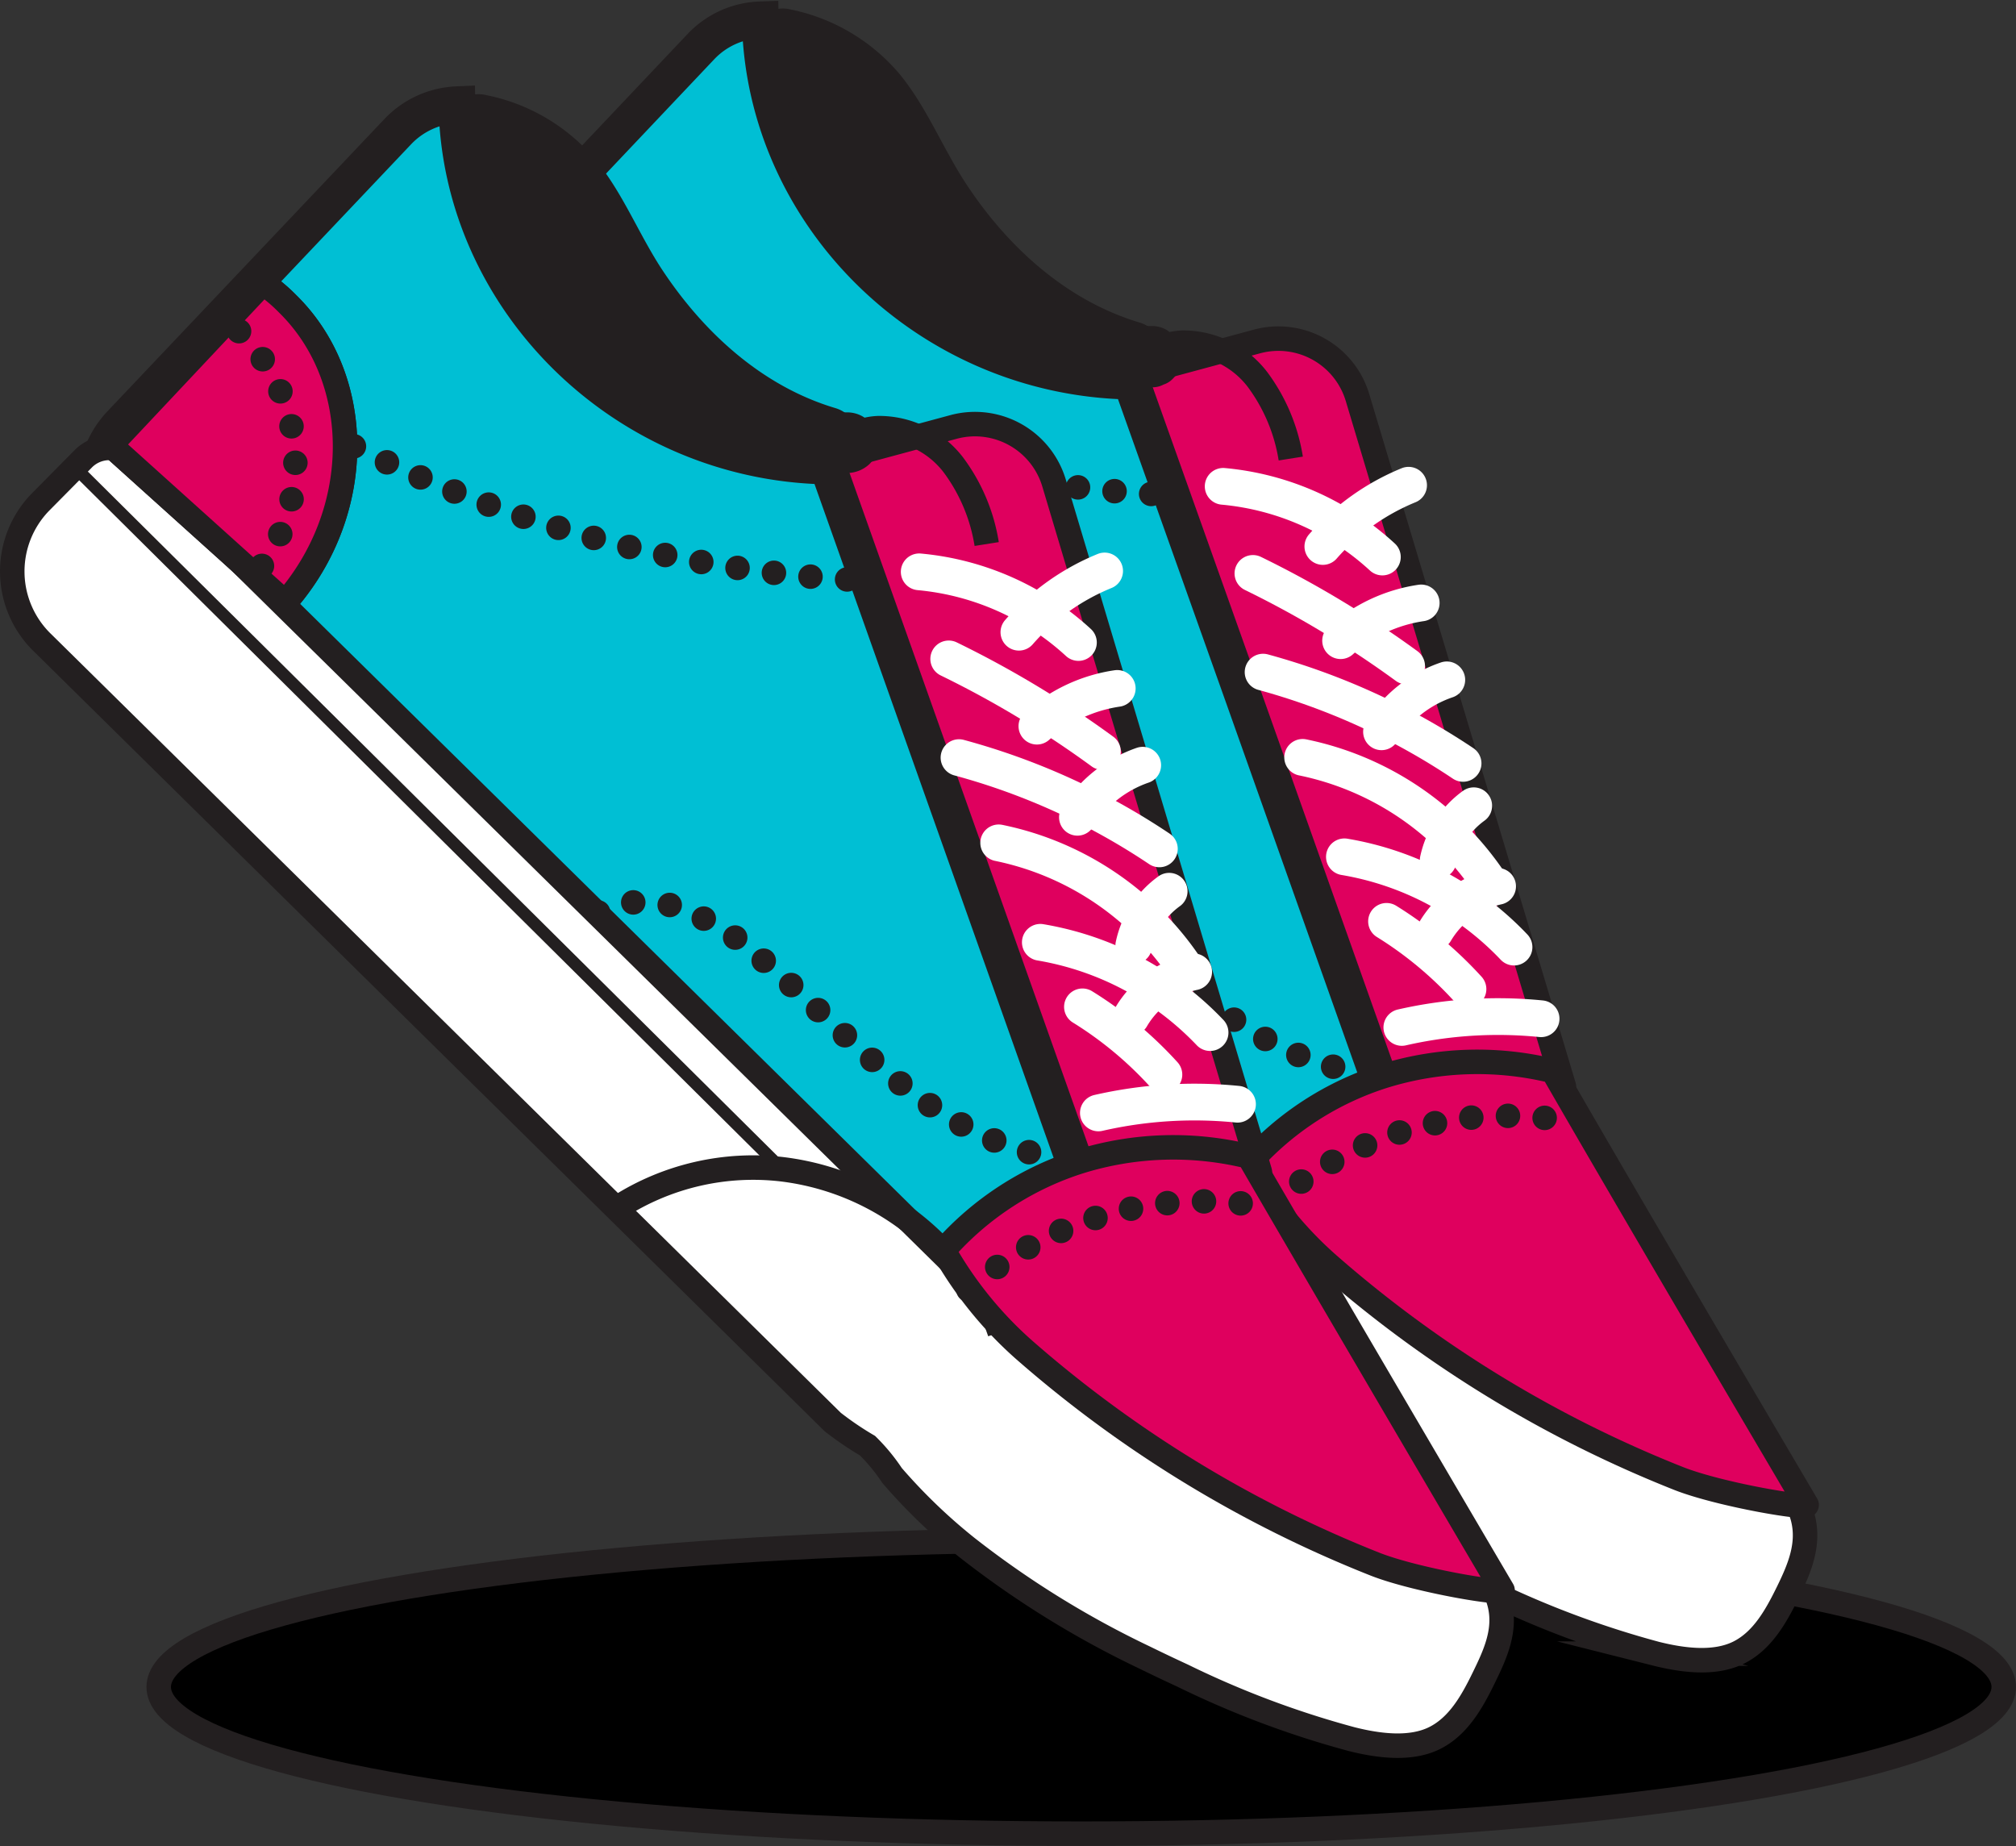 <svg xmlns="http://www.w3.org/2000/svg" viewBox="0 0 164.62 150.73"><rect x="0" y="0" width="164.62" height="150.73" fill="#333333" stroke="none"/><defs><style>.cls-1,.cls-10,.cls-2,.cls-3,.cls-4,.cls-5,.cls-6,.cls-7{stroke:#231f20;}.cls-1,.cls-10,.cls-2,.cls-3,.cls-4,.cls-5,.cls-6,.cls-7,.cls-8{stroke-miterlimit:10;}.cls-1,.cls-10,.cls-2,.cls-4,.cls-7{stroke-width:2px;}.cls-2{fill:#df005e;}.cls-3{fill:#00bfd4;}.cls-3,.cls-8{stroke-width:3px;}.cls-4{fill:#fff;}.cls-5,.cls-9{fill:#231f20;}.cls-10,.cls-6,.cls-7,.cls-8{fill:none;}.cls-8{stroke:#fff;}.cls-10,.cls-8{stroke-linecap:round;}.cls-10{stroke-dasharray:0 3;}</style></defs><g id="shadow"><ellipse class="cls-1" cx="88.29" cy="137.74" rx="75.33" ry="11.98"/></g><g id="shoe_2" data-name="shoe 2"><path class="cls-2" d="M137.3,114.74l-17.05-56.8,10-2.7a6.74,6.74,0,0,1,8.13,4.6L155.21,116a.65.65,0,0,1-.45.83l-9.33,2.52A6.74,6.74,0,0,1,137.3,114.74Z" transform="translate(-27.53 -27.38)"/><path class="cls-3" d="M101.73,102.75l0-.16a3.8,3.8,0,0,1-.39-.33L62.6,65.59a7.44,7.44,0,0,1-.46-10.5L84.78,31.17A7,7,0,0,1,89.61,29c.28,16.05,13.8,29.24,30.28,29.5L129,84.09l19,53.54Z" transform="translate(-27.53 -27.38)"/><path class="cls-4" d="M173.51,157.41c-.95,1.93-2.06,3.93-4,4.9s-4.52.66-6.78.09a76.86,76.86,0,0,1-13.8-5.18c-1-.48-2.06-1-3.08-1.47a77.52,77.52,0,0,1-14.55-9,46.45,46.45,0,0,1-6.1-5.88,15.66,15.66,0,0,0-2-2.43,26.91,26.91,0,0,1-2.85-1.93c-.11-.12-64.53-63.58-64.53-63.58a8.13,8.13,0,0,1-.26-11.49l3.52-3.56a3.06,3.06,0,0,1,4.31,0l68.22,67.2a8.46,8.46,0,0,1,2,3.15,10.44,10.44,0,0,1,6-.3c7.38,2,13.88,6.51,20.19,10.94l10.54,7.42c1.84,1.31,3.82,2.79,4.4,5S174.44,155.51,173.51,157.41Z" transform="translate(-27.53 -27.38)"/><path class="cls-2" d="M175.05,150.24c-.25-.43-14-23.72-20.72-35.41a25.76,25.76,0,0,0-13.64.36,24.68,24.68,0,0,0-11.28,7.3,31.25,31.25,0,0,0,6.72,8.25,98.47,98.47,0,0,0,28.5,17.37C168,149.43,175.3,150.66,175.05,150.24Z" transform="translate(-27.53 -27.38)"/><path class="cls-5" d="M166.93,164.46" transform="translate(-27.53 -27.38)"/><path class="cls-6" d="M119.89,58.45C103.41,58.19,89.89,45,89.61,29v0" transform="translate(-27.53 -27.38)"/><path class="cls-7" d="M119.44,59.65a4.87,4.87,0,0,1,4.65-4.29,7.65,7.65,0,0,1,6.12,3,14.67,14.67,0,0,1,2.72,6.46" transform="translate(-27.53 -27.38)"/><path class="cls-8" d="M127.41,67.09a22.16,22.16,0,0,1,13,5.77" transform="translate(-27.53 -27.38)"/><path class="cls-8" d="M142.55,67a18.69,18.69,0,0,0-7,5" transform="translate(-27.53 -27.38)"/><path class="cls-8" d="M129.84,74.2a83,83,0,0,1,12.55,7.56" transform="translate(-27.53 -27.38)"/><path class="cls-8" d="M143.58,76.61A12.62,12.62,0,0,0,137,79.69" transform="translate(-27.53 -27.38)"/><path class="cls-8" d="M130.67,82.26A55.66,55.66,0,0,1,147,89.71" transform="translate(-27.53 -27.38)"/><path class="cls-8" d="M145.67,82.89a10.1,10.1,0,0,0-5.33,4.24" transform="translate(-27.53 -27.38)"/><path class="cls-8" d="M133.9,89.22a24.25,24.25,0,0,1,15.26,10.24" transform="translate(-27.53 -27.38)"/><path class="cls-8" d="M137.31,97.34a24.75,24.75,0,0,1,13.85,7.37" transform="translate(-27.53 -27.38)"/><path class="cls-8" d="M147.87,93.17a7.42,7.42,0,0,0-2.9,4.44" transform="translate(-27.53 -27.38)"/><path class="cls-8" d="M149.82,99.75a7.89,7.89,0,0,0-5.11,3.69" transform="translate(-27.53 -27.38)"/><path class="cls-8" d="M140.75,102.61a31.21,31.21,0,0,1,6.65,5.53" transform="translate(-27.53 -27.38)"/><path class="cls-8" d="M142,111.27a35.26,35.26,0,0,1,11.37-.71" transform="translate(-27.53 -27.38)"/><path class="cls-9" d="M90.74,33a11.19,11.19,0,0,1,7.42,5c1.83,2.89,3.19,6,5.25,8.78,4,5.39,9.31,9.79,15.83,11.75,3.09.93,4.41-3.9,1.33-4.82-6-1.8-10.8-6.21-14.17-11.35-1.91-2.92-3.19-6.22-5.41-8.93a15.74,15.74,0,0,0-8.92-5.28A2.55,2.55,0,0,0,89,29.94,2.52,2.52,0,0,0,90.74,33Z" transform="translate(-27.53 -27.38)"/><path class="cls-9" d="M91.66,36.21c3.33,3.95,6.6,7.94,10,11.83,3,3.44,6.34,6.73,10.47,8.79a2.56,2.56,0,0,0,3.42-.9,2.51,2.51,0,0,0-.9-3.42c-3.87-1.93-6.87-5-9.68-8.25-3.31-3.82-6.52-7.72-9.77-11.59a2.54,2.54,0,0,0-3.54,0,2.56,2.56,0,0,0,0,3.54Z" transform="translate(-27.53 -27.38)"/><path class="cls-9" d="M91.64,37.9c1.46,3.92,4.45,6.81,7.29,9.78s5.52,6.15,9.19,8a2.57,2.57,0,0,0,3.42-.9,2.54,2.54,0,0,0-.9-3.42A15,15,0,0,1,108.4,50l0,0-.22-.17-.53-.45q-.48-.41-.93-.84c-1.39-1.31-2.68-2.72-4-4.1s-2.58-2.66-3.8-4.05a12.91,12.91,0,0,1-1.34-1.75c-.24-.37-.47-.75-.68-1.15L96.62,37c-.36-.73.13.37-.16-.39a2.56,2.56,0,0,0-3.07-1.75,2.52,2.52,0,0,0-1.75,3.08Z" transform="translate(-27.53 -27.38)"/><path class="cls-9" d="M96.25,43.4a8.79,8.79,0,0,0,6.52,8.87A2.6,2.6,0,0,0,104.7,52a2.5,2.5,0,0,0-.6-4.57,5.39,5.39,0,0,1-.86-.28l.59.25a5.94,5.94,0,0,1-1.33-.78L103,47a6.76,6.76,0,0,1-1.17-1.16l.39.51a7.1,7.1,0,0,1-.88-1.5l.25.6a5.92,5.92,0,0,1-.41-1.48l.09.66a5.32,5.32,0,0,1,0-1.26A2.5,2.5,0,0,0,97,41.63a2.84,2.84,0,0,0-.73,1.77Z" transform="translate(-27.53 -27.38)"/><path class="cls-9" d="M116.77,58a21.08,21.08,0,0,0,4.77,1,1.9,1.9,0,0,0,1-.22,1.82,1.82,0,0,0,.8-.52,2.5,2.5,0,0,0,0-3.53l-.51-.39a2.43,2.43,0,0,0-1.26-.34l-.38,0,.66.09a18.37,18.37,0,0,1-3.72-.91,1.86,1.86,0,0,0-1-.05,1.9,1.9,0,0,0-.93.3,2.5,2.5,0,0,0-.9,3.42l.39.5a2.52,2.52,0,0,0,1.1.65Z" transform="translate(-27.53 -27.38)"/><path class="cls-2" d="M61.39,56.75,73.81,43.52a13.49,13.49,0,0,1,2,1.67c6.27,6.14,6.33,17-.18,24.4Z" transform="translate(-27.53 -27.38)"/><path class="cls-2" d="M61.39,56.75,73.81,43.52a13.49,13.49,0,0,1,2,1.67c6.27,6.14,6.33,17-.18,24.4Z" transform="translate(-27.53 -27.38)"/><path class="cls-7" d="M128.76,122a21.47,21.47,0,0,0-12.55-6.09A20.33,20.33,0,0,0,102.88,119" transform="translate(-27.53 -27.38)"/><line class="cls-6" x1="31.39" y1="31.63" x2="88.68" y2="88.49"/><path class="cls-10" d="M81.26,56.84a103.46,103.46,0,0,0,40.95,10.91" transform="translate(-27.53 -27.38)"/><path class="cls-10" d="M101.2,94.9a8.59,8.59,0,0,1,7-.23,20.68,20.68,0,0,1,6.14,3.85c3.72,3.12,7.07,6.69,10.83,9.77s8.07,5.72,12.81,6.53" transform="translate(-27.53 -27.38)"/><path class="cls-10" d="M71.88,47.44a15.3,15.3,0,0,1,4.54,9.43,14.39,14.39,0,0,1-2.76,9.86" transform="translate(-27.53 -27.38)"/><path class="cls-10" d="M131.44,125.72a28.92,28.92,0,0,1,23.81-6.85" transform="translate(-27.53 -27.38)"/></g><g id="front_shoe" data-name="front shoe"><path class="cls-2" d="M112.47,121.72l-17-56.8,10-2.7a6.74,6.74,0,0,1,8.13,4.6L130.39,123a.66.66,0,0,1-.46.83l-9.33,2.52A6.74,6.74,0,0,1,112.47,121.72Z" transform="translate(-27.53 -27.38)"/><path class="cls-3" d="M76.9,109.73l0-.16a3.9,3.9,0,0,1-.38-.33L37.78,72.57a7.43,7.43,0,0,1-.46-10.5L60,38.14a7.07,7.07,0,0,1,4.84-2.21c.27,16,13.8,29.24,30.27,29.5l9.1,25.64,19,53.54Z" transform="translate(-27.53 -27.38)"/><path class="cls-4" d="M148.68,164.39c-.94,1.93-2.06,3.93-4,4.9s-4.52.66-6.78.09a76.48,76.48,0,0,1-13.79-5.18q-1.56-.72-3.09-1.47a77.44,77.44,0,0,1-14.54-9,45.91,45.91,0,0,1-6.11-5.88,15.21,15.21,0,0,0-2-2.43,25.8,25.8,0,0,1-2.84-1.93L31.05,79.91a8.11,8.11,0,0,1-.26-11.49l3.52-3.56a3,3,0,0,1,4.3,0l68.22,67.2a8.41,8.41,0,0,1,2,3.15,10.41,10.41,0,0,1,6-.3c7.39,2,13.89,6.51,20.19,10.94q5.28,3.69,10.55,7.42c1.84,1.31,3.82,2.79,4.4,5S149.61,162.49,148.68,164.39Z" transform="translate(-27.53 -27.38)"/><path class="cls-2" d="M150.22,157.21c-.25-.42-13.94-23.71-20.72-35.4a25.76,25.76,0,0,0-13.64.36,24.74,24.74,0,0,0-11.28,7.3,31.45,31.45,0,0,0,6.72,8.25,98.6,98.6,0,0,0,28.5,17.37C143.14,156.41,150.47,157.64,150.22,157.21Z" transform="translate(-27.53 -27.38)"/><path class="cls-5" d="M142.1,171.43" transform="translate(-27.53 -27.38)"/><path class="cls-6" d="M95.06,65.43c-16.47-.26-30-13.45-30.27-29.5v0" transform="translate(-27.53 -27.38)"/><path class="cls-7" d="M94.62,66.63a4.84,4.84,0,0,1,4.64-4.29,7.65,7.65,0,0,1,6.12,3,14.67,14.67,0,0,1,2.72,6.46" transform="translate(-27.53 -27.38)"/><path class="cls-8" d="M102.59,74.07a22.19,22.19,0,0,1,13,5.77" transform="translate(-27.53 -27.38)"/><path class="cls-8" d="M117.73,74a18.61,18.61,0,0,0-7,5" transform="translate(-27.53 -27.38)"/><path class="cls-8" d="M105,81.18a82.46,82.46,0,0,1,12.55,7.56" transform="translate(-27.53 -27.38)"/><path class="cls-8" d="M118.76,83.59a12.54,12.54,0,0,0-6.56,3.08" transform="translate(-27.53 -27.38)"/><path class="cls-8" d="M105.84,89.24a55.29,55.29,0,0,1,16.36,7.45" transform="translate(-27.53 -27.38)"/><path class="cls-8" d="M120.84,89.86a10.2,10.2,0,0,0-5.33,4.25" transform="translate(-27.53 -27.38)"/><path class="cls-8" d="M109.08,96.2a24.21,24.21,0,0,1,15.25,10.24" transform="translate(-27.53 -27.38)"/><path class="cls-8" d="M112.48,104.32a24.81,24.81,0,0,1,13.86,7.37" transform="translate(-27.53 -27.38)"/><path class="cls-8" d="M123,100.15a7.33,7.33,0,0,0-2.89,4.44" transform="translate(-27.53 -27.38)"/><path class="cls-8" d="M125,106.73a7.85,7.85,0,0,0-5.11,3.69" transform="translate(-27.53 -27.38)"/><path class="cls-8" d="M115.92,109.59a31,31,0,0,1,6.65,5.53" transform="translate(-27.53 -27.38)"/><path class="cls-8" d="M117.22,118.25a35.2,35.2,0,0,1,11.36-.71" transform="translate(-27.53 -27.38)"/><path class="cls-9" d="M65.92,40a11.17,11.17,0,0,1,7.41,5c1.84,2.89,3.19,6,5.26,8.78,4,5.39,9.3,9.79,15.82,11.75,3.09.92,4.41-3.9,1.33-4.83-6-1.79-10.79-6.21-14.17-11.34-1.91-2.92-3.18-6.22-5.41-8.93a15.64,15.64,0,0,0-8.91-5.28,2.56,2.56,0,0,0-3.08,1.74A2.53,2.53,0,0,0,65.92,40Z" transform="translate(-27.53 -27.38)"/><path class="cls-9" d="M66.83,43.19c3.33,4,6.61,7.94,10,11.83,3,3.44,6.34,6.73,10.47,8.78a2.56,2.56,0,0,0,3.42-.89,2.52,2.52,0,0,0-.89-3.42c-3.88-1.93-6.88-5-9.68-8.26-3.31-3.81-6.53-7.72-9.78-11.58a2.53,2.53,0,0,0-3.54,0,2.56,2.56,0,0,0,0,3.54Z" transform="translate(-27.53 -27.38)"/><path class="cls-9" d="M66.81,44.87c1.46,3.93,4.46,6.82,7.29,9.79s5.52,6.15,9.19,8a2.56,2.56,0,0,0,3.42-.9,2.52,2.52,0,0,0-.9-3.42A15.55,15.55,0,0,1,83.57,57l0,0-.22-.17-.53-.45c-.32-.27-.62-.55-.93-.84-1.39-1.31-2.68-2.73-4-4.11s-2.58-2.65-3.79-4a12.91,12.91,0,0,1-1.34-1.75A12.06,12.06,0,0,1,72,44.41l-.24-.47c-.35-.74.13.37-.15-.4a2.58,2.58,0,0,0-3.08-1.74,2.52,2.52,0,0,0-1.75,3.07Z" transform="translate(-27.53 -27.38)"/><path class="cls-9" d="M71.42,50.38A8.8,8.8,0,0,0,78,59.25,2.57,2.57,0,0,0,79.87,59a2.5,2.5,0,0,0-.59-4.57,6.31,6.31,0,0,1-.87-.28l.6.25a6.42,6.42,0,0,1-1.34-.78l.51.39A6.76,6.76,0,0,1,77,52.85l.39.5a7.21,7.21,0,0,1-.88-1.49l.25.59A6.76,6.76,0,0,1,76.36,51l.09.67a5.32,5.32,0,0,1,0-1.26,2.5,2.5,0,0,0-4.27-1.77,2.81,2.81,0,0,0-.73,1.77Z" transform="translate(-27.53 -27.38)"/><path class="cls-9" d="M92,65a20.94,20.94,0,0,0,4.77,1,2.7,2.7,0,0,0,1.76-.73,2.54,2.54,0,0,0,.74-1.77,2.49,2.49,0,0,0-.74-1.76L98,61.4a2.54,2.54,0,0,0-1.26-.35l-.39,0,.66.09a17.67,17.67,0,0,1-3.71-.92,1.89,1.89,0,0,0-1,0,1.77,1.77,0,0,0-.93.3,2.53,2.53,0,0,0-1.15,1.49,2.6,2.6,0,0,0,.25,1.93l.4.5A2.46,2.46,0,0,0,92,65Z" transform="translate(-27.53 -27.38)"/><path class="cls-2" d="M36.56,63.73,49,50.5A13,13,0,0,1,51,52.17c6.28,6.14,6.33,17-.18,24.4Z" transform="translate(-27.53 -27.38)"/><path class="cls-2" d="M36.56,63.73,49,50.5A13,13,0,0,1,51,52.17c6.28,6.14,6.33,17-.18,24.4Z" transform="translate(-27.53 -27.38)"/><path class="cls-7" d="M103.94,128.94a21.47,21.47,0,0,0-12.55-6.09,20.36,20.36,0,0,0-13.34,3.08" transform="translate(-27.53 -27.38)"/><line class="cls-6" x1="6.56" y1="38.6" x2="63.86" y2="95.47"/><path class="cls-10" d="M56.43,63.82A103.67,103.67,0,0,0,97.38,74.73" transform="translate(-27.53 -27.38)"/><path class="cls-10" d="M76.37,101.88a8.59,8.59,0,0,1,7-.23,20.35,20.35,0,0,1,6.14,3.85c3.73,3.12,7.07,6.69,10.83,9.77s8.07,5.72,12.82,6.53" transform="translate(-27.53 -27.38)"/><path class="cls-10" d="M47.05,54.42a15.22,15.22,0,0,1,4.54,9.43,14.34,14.34,0,0,1-2.76,9.86" transform="translate(-27.53 -27.38)"/><path class="cls-10" d="M106.61,132.69a29,29,0,0,1,23.82-6.84" transform="translate(-27.53 -27.38)"/></g></svg>